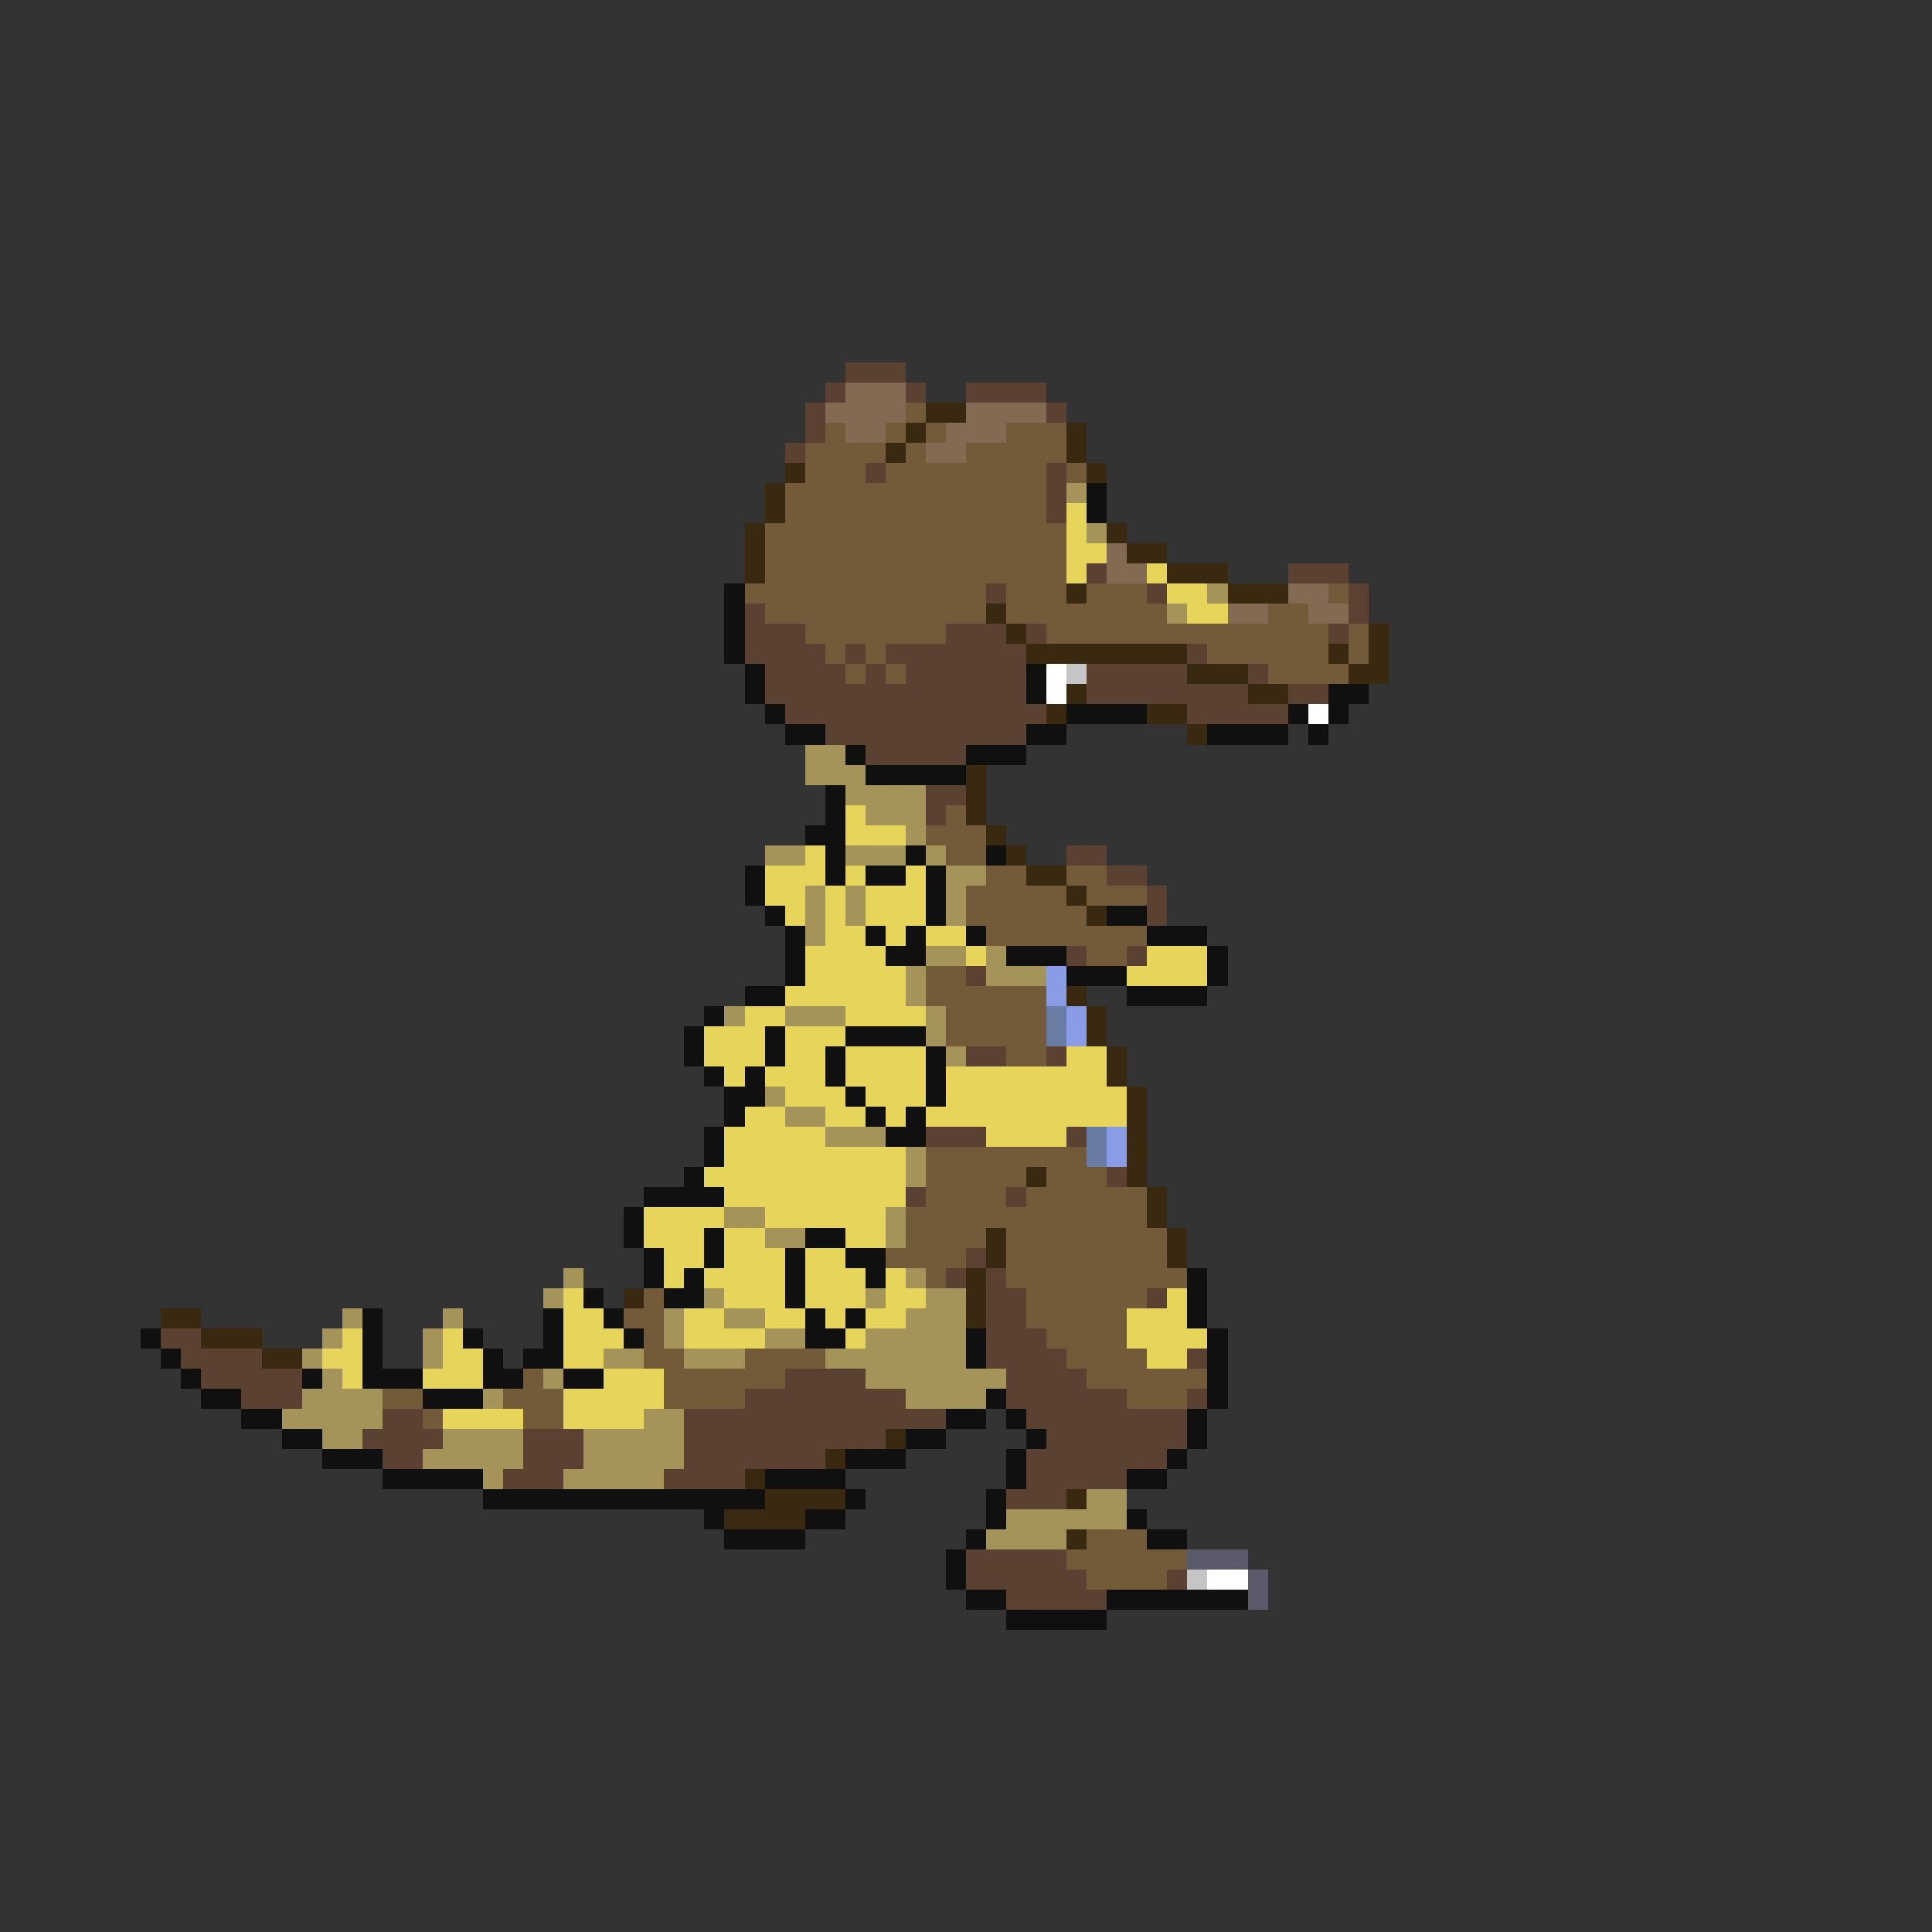 <svg xmlns="http://www.w3.org/2000/svg" viewBox="0 -0.5 96 96" shape-rendering="crispEdges">
<rect x="0" y="-0.5" width="96" height="96" fill="#333333" stroke="none"/>
<path stroke="#5a4131" d="M42 18h3M41 19h1M45 19h1M48 19h4M40 20h1M52 20h1M40 21h1M39 22h1M43 23h1M52 23h1M52 24h1M52 25h1M54 28h1M64 28h3M49 29h1M57 29h1M67 29h1M37 30h1M67 30h1M37 31h3M47 31h3M51 31h1M66 31h1M37 32h4M42 32h1M44 32h7M59 32h1M38 33h4M43 33h1M45 33h6M54 33h5M62 33h1M38 34h13M54 34h8M64 34h2M39 35h13M59 35h5M41 36h10M43 37h5M46 39h2M46 40h1M53 42h2M55 43h2M57 44h1M57 45h1M53 47h1M56 47h1M48 48h1M48 52h2M52 52h1M46 56h3M53 56h1M55 58h1M45 59h1M50 59h1M48 62h1M47 63h1M49 63h1M49 64h2M57 64h1M49 65h2M8 66h2M49 66h3M9 67h4M49 67h4M59 67h1M10 68h5M39 68h4M50 68h4M12 69h3M37 69h8M50 69h6M59 69h1M19 70h2M34 70h13M51 70h8M18 71h4M26 71h3M34 71h10M52 71h7M19 72h2M26 72h3M34 72h7M51 72h7M25 73h3M33 73h4M51 73h5M50 74h3M48 77h5M48 78h6M58 78h1M50 79h5" />
<path stroke="#836a52" d="M42 19h3M41 20h4M48 20h4M42 21h2M47 21h3M46 22h2M55 27h1M55 28h2M64 29h2M61 30h2M65 30h2" />
<path stroke="#735a39" d="M45 20h1M41 21h1M44 21h1M46 21h1M50 21h3M40 22h4M45 22h1M48 22h5M40 23h3M44 23h8M53 23h1M39 24h13M39 25h13M38 26h15M38 27h15M38 28h15M37 29h12M50 29h3M54 29h3M66 29h1M38 30h11M50 30h8M63 30h2M40 31h7M52 31h14M67 31h1M41 32h1M43 32h1M60 32h6M67 32h1M42 33h1M44 33h1M63 33h4M47 40h1M46 41h3M47 42h2M49 43h2M53 43h2M48 44h5M54 44h3M48 45h6M49 46h8M54 47h2M46 48h2M46 49h6M47 50h5M47 51h5M50 52h2M46 57h8M46 58h5M52 58h3M46 59h4M51 59h6M45 60h12M45 61h4M50 61h8M44 62h4M50 62h8M46 63h1M50 63h9M32 64h1M51 64h6M31 65h2M51 65h5M32 66h1M52 66h4M32 67h2M37 67h4M53 67h4M26 68h1M33 68h6M54 68h6M19 69h2M25 69h3M33 69h4M56 69h3M21 70h1M26 70h2M54 76h3M53 77h6M54 78h4" />
<path stroke="#392910" d="M46 20h2M45 21h1M53 21h1M44 22h1M53 22h1M39 23h1M54 23h1M38 24h1M38 25h1M37 26h1M55 26h1M37 27h1M56 27h2M37 28h1M58 28h3M53 29h1M61 29h3M49 30h1M50 31h1M68 31h1M51 32h8M66 32h1M68 32h1M59 33h3M67 33h2M53 34h1M62 34h2M52 35h1M57 35h2M59 36h1M48 38h1M48 39h1M48 40h1M49 41h1M50 42h1M51 43h2M53 44h1M54 45h1M53 49h1M54 50h1M54 51h1M55 52h1M55 53h1M56 54h1M56 55h1M56 56h1M56 57h1M51 58h1M56 58h1M57 59h1M57 60h1M49 61h1M58 61h1M49 62h1M58 62h1M48 63h1M31 64h1M48 64h1M8 65h2M48 65h1M10 66h3M13 67h2M44 71h1M41 72h1M37 73h1M38 74h4M53 74h1M36 75h4M53 76h1" />
<path stroke="#a4945a" d="M53 24h1M54 26h1M60 29h1M58 30h1M40 37h2M40 38h3M42 39h4M43 40h3M45 41h1M38 42h2M42 42h3M46 42h1M47 43h2M40 44h1M42 44h1M47 44h1M40 45h1M42 45h1M47 45h1M40 46h1M46 47h2M49 47h1M45 48h1M49 48h3M45 49h1M36 50h1M39 50h3M46 50h1M46 51h1M47 52h1M38 54h1M39 55h2M41 56h3M45 57h1M45 58h1M36 60h2M44 60h1M38 61h2M44 61h1M28 63h1M45 63h1M27 64h1M35 64h1M43 64h1M46 64h2M17 65h1M22 65h1M33 65h1M36 65h2M45 65h3M16 66h1M21 66h1M33 66h1M38 66h2M43 66h5M15 67h1M21 67h1M30 67h2M34 67h3M41 67h7M16 68h1M27 68h1M43 68h7M15 69h4M24 69h1M45 69h4M14 70h5M32 70h2M16 71h2M22 71h4M29 71h5M21 72h5M29 72h5M24 73h1M28 73h5M54 74h2M50 75h6M49 76h4" />
<path stroke="#101010" d="M54 24h1M54 25h1M36 29h1M36 30h1M36 31h1M36 32h1M37 33h1M51 33h1M37 34h1M51 34h1M66 34h2M38 35h1M53 35h4M64 35h1M66 35h1M39 36h2M51 36h2M60 36h4M65 36h1M42 37h1M48 37h3M43 38h5M41 39h1M41 40h1M40 41h2M41 42h1M45 42h1M49 42h1M37 43h1M41 43h1M43 43h2M46 43h1M37 44h1M46 44h1M38 45h1M46 45h1M55 45h2M39 46h1M43 46h1M45 46h1M48 46h1M57 46h3M39 47h1M44 47h2M50 47h3M60 47h1M39 48h1M53 48h3M60 48h1M37 49h2M56 49h4M35 50h1M34 51h1M38 51h1M42 51h4M34 52h1M38 52h1M41 52h1M46 52h1M35 53h1M37 53h1M41 53h1M46 53h1M36 54h2M42 54h1M46 54h1M36 55h1M43 55h1M45 55h1M35 56h1M44 56h2M35 57h1M34 58h1M32 59h4M31 60h1M31 61h1M35 61h1M40 61h2M32 62h1M35 62h1M39 62h1M42 62h2M32 63h1M34 63h1M39 63h1M43 63h1M59 63h1M29 64h1M33 64h2M39 64h1M59 64h1M18 65h1M27 65h1M30 65h1M40 65h1M42 65h1M59 65h1M7 66h1M18 66h1M23 66h1M27 66h1M31 66h1M40 66h2M48 66h1M60 66h1M8 67h1M18 67h1M24 67h1M26 67h2M48 67h1M60 67h1M9 68h1M15 68h1M18 68h3M24 68h2M28 68h2M60 68h1M10 69h2M21 69h3M49 69h1M60 69h1M12 70h2M47 70h2M50 70h1M59 70h1M14 71h2M45 71h2M51 71h1M59 71h1M16 72h3M42 72h3M50 72h1M58 72h1M19 73h5M38 73h4M50 73h1M56 73h2M24 74h14M42 74h1M49 74h1M35 75h1M40 75h2M49 75h1M56 75h1M36 76h4M48 76h1M57 76h2M47 77h1M47 78h1M48 79h2M55 79h7M50 80h5" />
<path stroke="#e6d55a" d="M53 25h1M53 26h1M53 27h2M53 28h1M57 28h1M58 29h2M59 30h2M42 40h1M42 41h3M40 42h1M38 43h3M42 43h1M45 43h1M38 44h2M41 44h1M43 44h3M39 45h1M41 45h1M43 45h3M41 46h2M44 46h1M46 46h2M40 47h4M48 47h1M57 47h3M40 48h5M56 48h4M39 49h6M37 50h2M42 50h4M35 51h3M39 51h3M35 52h3M39 52h2M42 52h4M53 52h2M36 53h1M38 53h3M42 53h4M47 53h8M39 54h3M43 54h3M47 54h9M37 55h2M41 55h2M44 55h1M46 55h10M36 56h5M49 56h4M36 57h9M35 58h10M36 59h9M32 60h4M38 60h6M32 61h3M36 61h2M42 61h2M33 62h2M36 62h3M40 62h2M33 63h1M35 63h4M40 63h3M44 63h1M28 64h1M36 64h3M40 64h3M44 64h2M58 64h1M28 65h2M34 65h2M38 65h2M41 65h1M43 65h2M56 65h3M17 66h1M22 66h1M28 66h3M34 66h4M42 66h1M56 66h4M16 67h2M22 67h2M28 67h2M57 67h2M17 68h1M21 68h3M30 68h3M28 69h5M22 70h4M28 70h4" />
<path stroke="#ffffff" d="M52 33h1M52 34h1M65 35h1M60 78h2" />
<path stroke="#c5c5c5" d="M53 33h1M59 78h1" />
<path stroke="#8b9ce6" d="M52 48h1M52 49h1M53 50h1M53 51h1M55 56h1M55 57h1" />
<path stroke="#6a7ba4" d="M52 50h1M52 51h1M54 56h1M54 57h1" />
<path stroke="#5a5a6a" d="M59 77h3M62 78h1M62 79h1" />
</svg>